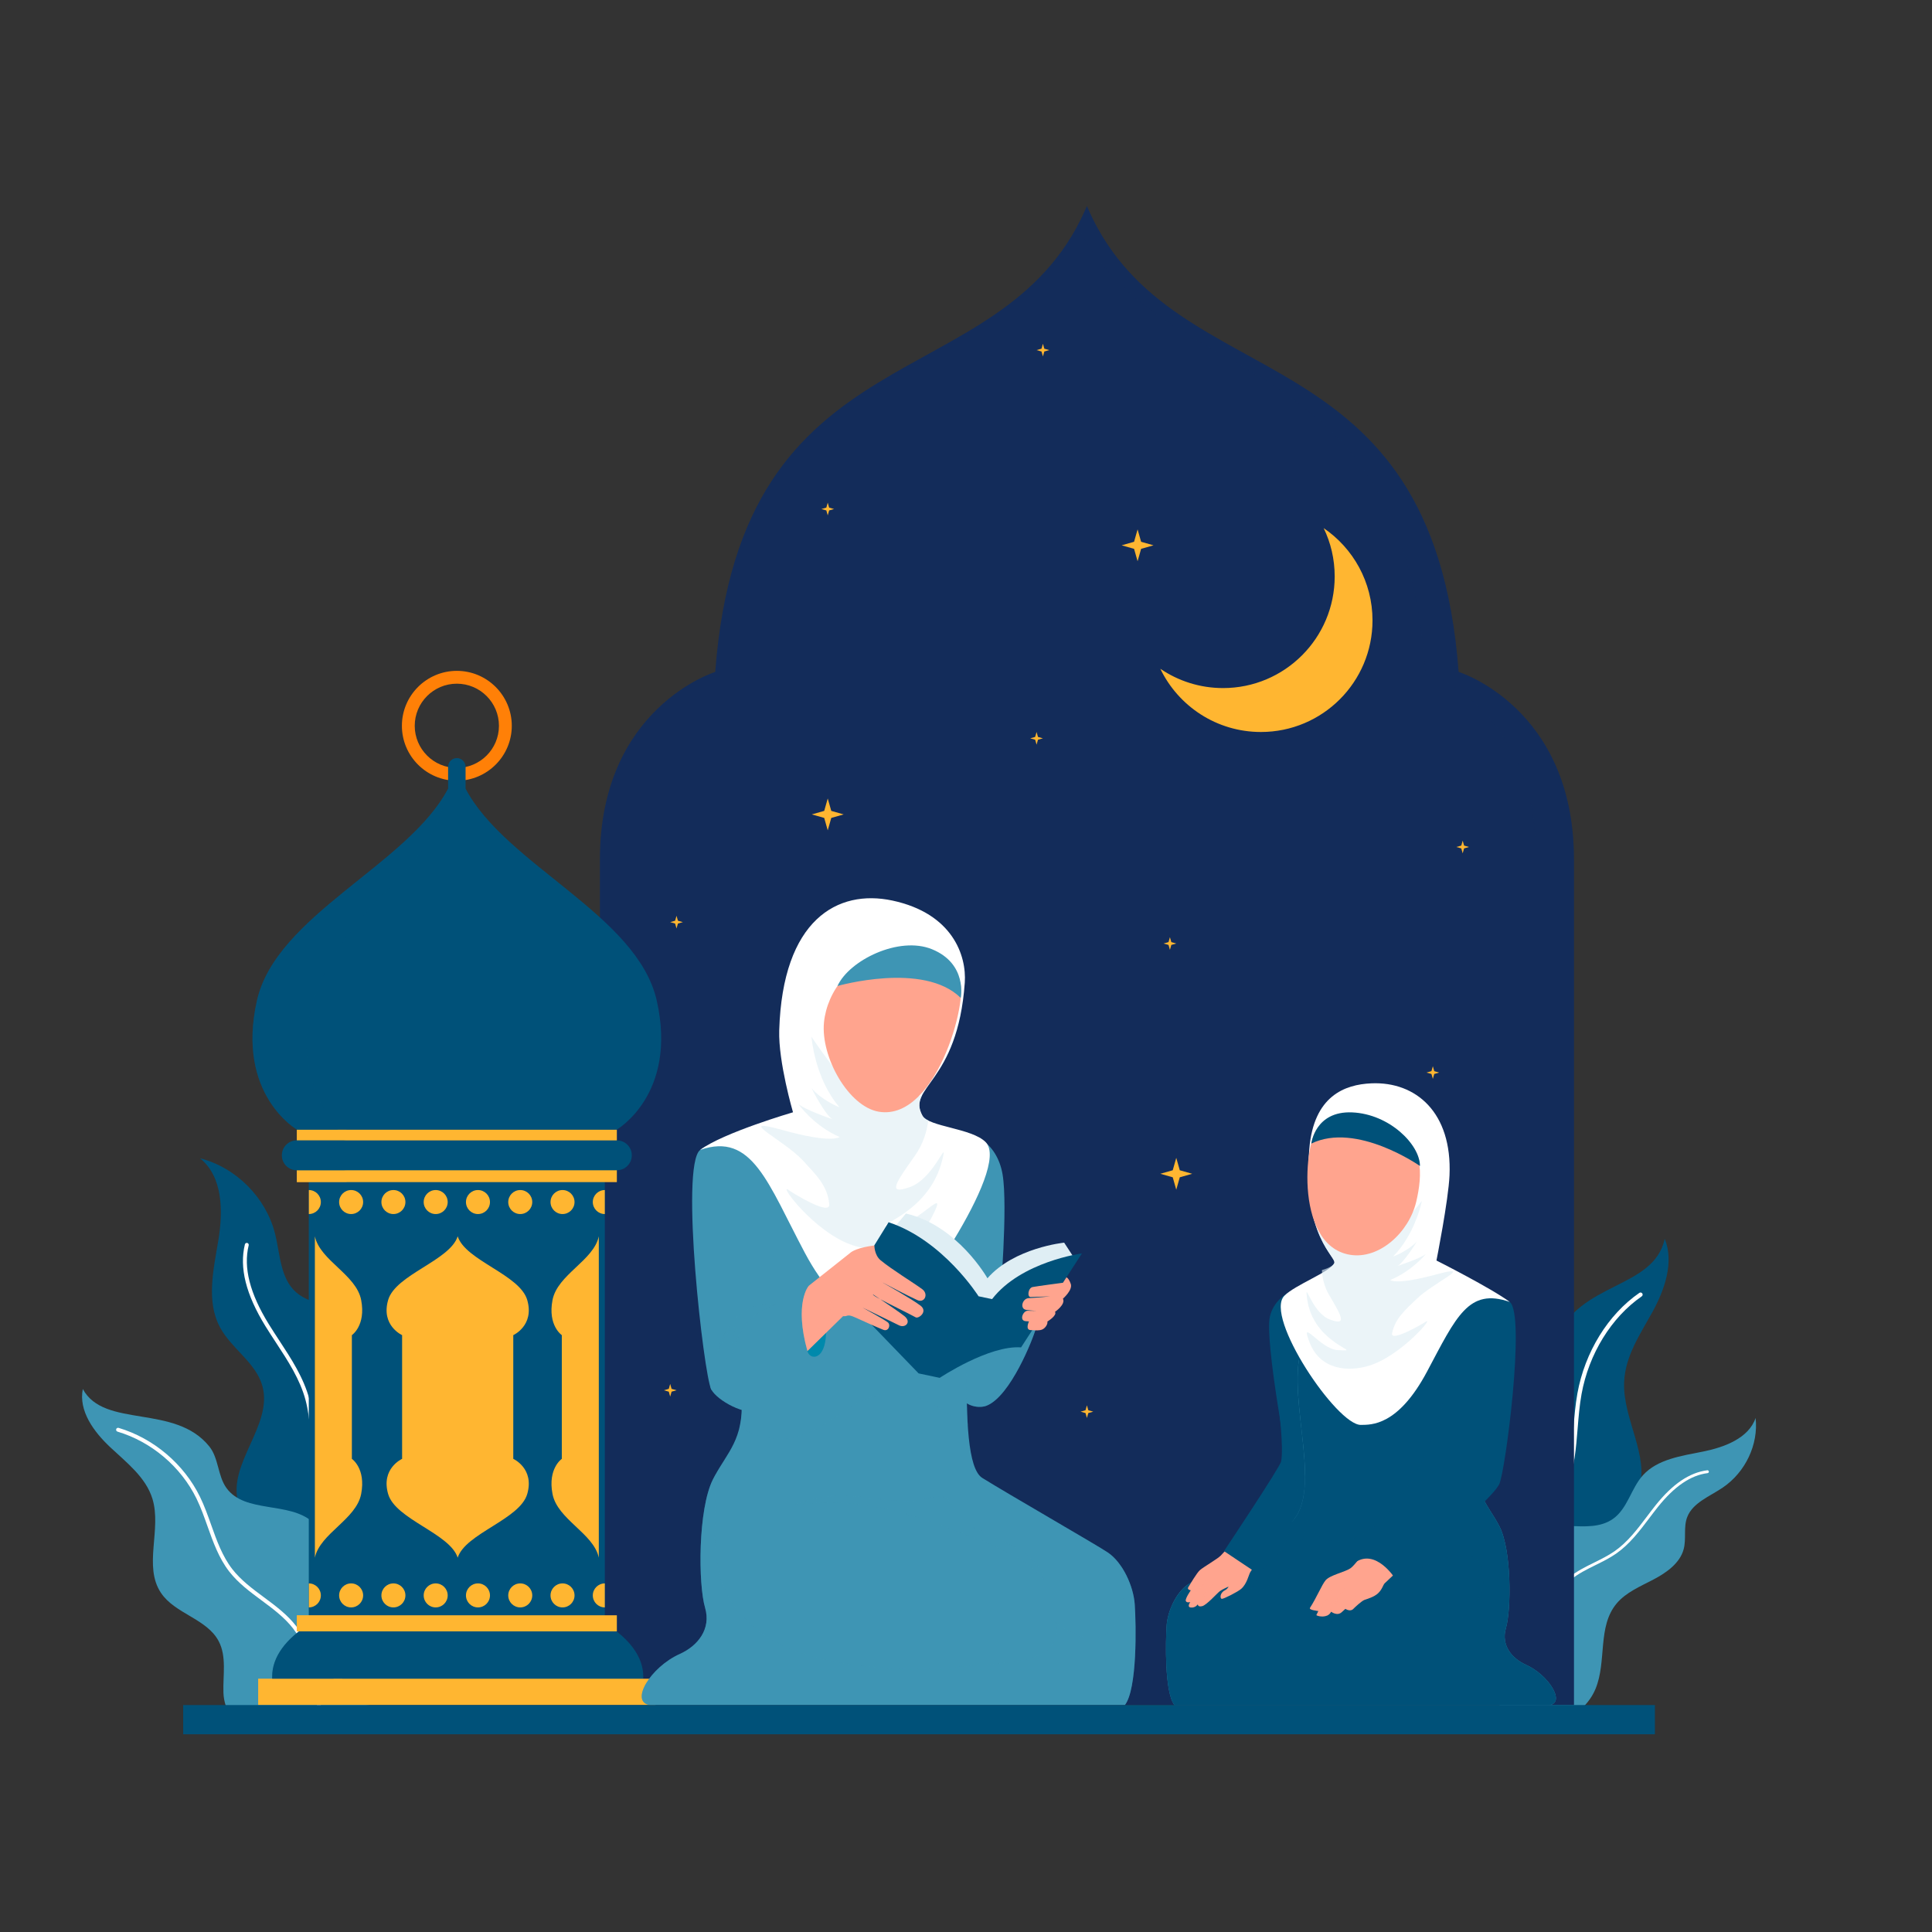 <?xml version="1.0" encoding="UTF-8"?>
<svg xmlns="http://www.w3.org/2000/svg" viewBox="0 0 2436 2436">
  <rect x="0" y="0" width="2436" height="2436" fill="#333333" stroke="none"/>
  <g isolation="isolate">
    <g id="Layer_1" data-name="Layer 1">
      <g>
        <path d="m1797.459,2116.129c-19.418-2.393-30.726-34.139-26.217-56.165,4.509-22.026,19.375-38.938,34.057-53.864,14.681-14.926,30.419-30.052,37.817-51.003,13.646-38.644-4.382-87.721,15.969-122.173,22.51-38.106,80.036-36.16,94.883-79.019,7.085-20.452.247-45.025,8.13-65.08,28.768-73.179,123.006-62.856,136.908-126.85,12.141,29.631-.293,64.74-15.548,92.369-15.255,27.629-34.137,55.195-35.613,87.955-2.106,46.761,32.212,92.433,18.659,136.543-10.736,34.941-48.043,53.061-55.616,89.098-5.213,24.806,5.432,49.869,10.101,74.82,4.669,24.951-2.77,52.003-24.216,57.808l-199.315,15.56Z" fill="#005179" stroke-width="0"/>
        <path d="m1908.147,2097.337c-1.339,0-2.491-1.011-2.636-2.373-3.88-36.355-8.709-81.603,5.652-120.093,7.324-19.632,19.191-36.458,30.668-52.729,11.204-15.886,22.789-32.312,29.889-51.134,8.273-21.933,10.262-46.501,12.186-70.262,1.172-14.479,2.384-29.452,4.993-43.87,9.422-52.078,38.622-99.448,78.108-126.716,1.207-.834,2.859-.53,3.692.676.833,1.207.53,2.86-.676,3.693-38.35,26.482-66.724,72.573-75.901,123.292-2.562,14.161-3.764,29.002-4.925,43.354-1.954,24.127-3.974,49.074-12.511,71.706-7.338,19.455-19.122,36.163-30.518,52.32-11.283,15.996-22.949,32.537-30.033,51.525-13.923,37.317-9.167,81.873-5.347,117.675.156,1.457-.9,2.765-2.357,2.921-.096.01-.191.015-.285.015Z" fill="#fff" stroke-width="0"/>
      </g>
      <g>
        <path d="m431.149,2099.376c-16.619-4.308-24.21-23.957-24.555-41.122-.345-17.165,3.89-34.649-.229-51.315-12.635-51.128-91.437-61.363-105.886-112.007-14.046-49.232,43.807-97.626,30.438-147.046-8.053-29.768-39.102-47.254-53.614-74.463-17.496-32.804-8.146-72.638-2.042-109.313,6.103-36.674,5.925-80.362-23.05-103.657,45.4,11.607,83.086,49.422,94.539,94.861,6.549,25.981,6.505,56.563,26.702,74.17,14.368,12.525,35.28,14.587,50.881,25.538,20.607,14.463,28.052,41.315,31.352,66.273,3.3,24.958,4.228,51.28,16.936,73.013,26.272,44.931,89.487,50.996,127.875,86.145,38.948,35.66,43.941,102.34,10.74,143.404l-180.087,75.522Z" fill="#005179" stroke-width="0"/>
        <path d="m495.459,2036.093c-.245,0-.493-.036-.739-.113-1.299-.407-2.022-1.791-1.615-3.09,10.831-34.536-10.457-70.179-30.223-93.998-5.349-6.445-11.098-12.87-16.658-19.083-17.903-20.006-36.416-40.693-45.612-66.324-5.67-15.806-7.456-32.693-9.183-49.024-1.372-12.971-2.79-26.384-6.156-39.047-6.982-26.27-22.366-49.752-37.243-72.461-4.448-6.79-9.048-13.811-13.36-20.809-24.617-39.948-33.091-73.68-25.907-103.121.323-1.324,1.656-2.144,2.979-1.811,1.323.322,2.133,1.656,1.811,2.979-6.855,28.096,1.425,60.599,25.315,99.367,4.276,6.939,8.856,13.931,13.286,20.692,15.092,23.036,30.697,46.857,37.884,73.897,3.463,13.031,4.902,26.637,6.293,39.794,1.696,16.042,3.45,32.63,8.921,47.877,8.871,24.727,27.058,45.049,44.645,64.702,5.591,6.247,11.371,12.707,16.779,19.223,20.547,24.761,42.628,61.97,31.134,98.621-.33,1.054-1.303,1.729-2.352,1.729Z" fill="#fff" stroke-width="0"/>
      </g>
      <g>
        <path d="m513.954,2140.85c18.319-6.762,22.568-36.082,13.539-53.396-9.03-17.314-27.019-27.813-44.408-36.695-17.39-8.883-35.846-17.674-47.449-33.381-21.401-28.972-14.302-74.433-41.319-98.255-29.882-26.349-85.24-10.618-108.698-42.819-11.194-15.366-9.761-37.592-21.645-52.431-43.365-54.145-132.545-22.408-159.556-72.516-5.504,27.756,13.976,54.068,34.608,73.433,20.632,19.366,44.768,37.789,53.126,64.823,11.931,38.589-11.681,85.196,10.786,118.761,17.798,26.588,57.798,32.595,72.761,60.875,10.299,19.467,5.28,43.036,6.03,65.046.75,22.01,13.683,42.809,35.702,42.406l196.523-35.853Z" fill="#3e95b4" stroke-width="0"/>
        <path d="m402.101,2152.519c-1.225,0-2.287-.912-2.443-2.159-3.859-30.818-8.662-69.174-29.98-96.874-10.858-14.109-25.654-25.072-39.962-35.675-14.477-10.727-29.447-21.818-40.7-36.32-13.104-16.887-20.35-37.289-27.358-57.021-4.157-11.705-8.456-23.809-13.923-34.999-19.587-40.095-56.812-71.638-99.578-84.379-1.305-.389-2.048-1.762-1.659-3.066.388-1.306,1.761-2.054,3.066-1.658,44.064,13.127,82.419,45.628,102.601,86.939,5.59,11.441,9.936,23.679,14.139,35.513,6.878,19.364,13.99,39.388,26.607,55.647,10.838,13.967,25.531,24.854,39.74,35.383,14.58,10.803,29.657,21.974,40.934,36.628,22.137,28.765,27.032,67.857,30.965,99.269.169,1.352-.789,2.584-2.14,2.753-.104.013-.208.02-.31.02Z" fill="#fff" stroke-width="0"/>
      </g>
      <g>
        <path d="m1814.731,2073.395c-1.34-12.214,10.381-22.388,22.262-27.079,11.881-4.691,25.183-6.407,35.73-13.487,32.356-21.721,18.896-76.989,50.441-99.795,30.665-22.17,79.54,3.876,110.513-17.891,18.656-13.112,22.736-38.384,37.92-55.142,18.306-20.205,48.533-24.314,75.706-29.769,27.173-5.456,57.597-16.927,66.271-42.325,3.771,33.325-12.751,68.311-41.448,87.765-16.409,11.123-37.75,19.041-44.75,37.1-4.98,12.846-.952,27.343-4.511,40.604-4.7,17.515-21.482,29.463-38.027,38.152-16.544,8.689-34.66,16.149-46.496,30.28-24.47,29.214-12.176,72.992-26.655,107.754-14.69,35.268-59.891,55.929-97.209,44.435l-99.746-100.6Z" fill="#3e95b4" stroke-width="0"/>
        <path d="m1877.396,2101.043c-.941,0-1.733-.731-1.795-1.685-.064-.992.688-1.849,1.68-1.913,26.959-1.747,46.268-25.232,57.718-44.626,3.097-5.246,6.075-10.754,8.956-16.08,9.273-17.151,18.863-34.886,34.332-47.683,9.535-7.888,20.841-13.466,31.775-18.86,8.691-4.288,17.678-8.722,25.635-14.263,16.502-11.492,28.86-27.864,40.811-43.698,3.573-4.734,7.268-9.63,11.022-14.327,21.417-26.804,42.711-41.219,65.097-44.07.985-.125,1.888.571,2.014,1.559.126.986-.572,1.888-1.559,2.014-21.412,2.728-41.934,16.71-62.738,42.746-3.723,4.658-7.402,9.534-10.961,14.249-12.121,16.059-24.653,32.664-41.627,44.483-8.179,5.696-17.289,10.19-26.099,14.537-10.749,5.304-21.863,10.787-31.073,18.406-14.929,12.351-24.35,29.771-33.459,46.62-2.896,5.355-5.891,10.894-9.022,16.197-11.892,20.143-32.057,44.541-60.586,46.39-.04.003-.08.004-.119.004Z" fill="#fff" stroke-width="0"/>
      </g>
      <path d="m1984.515,1083.693v1066.173H756.395v-1066.173c0-191.653,145.425-236.466,145.425-236.466,32.667-436.478,357.25-340.867,465.787-580.838.984-2.157,1.926-4.314,2.869-6.525.902,2.211,1.844,4.368,2.828,6.525,108.536,239.971,433.16,144.361,465.787,580.838,0,0,145.425,44.812,145.425,236.466Z" fill="#132c5a" stroke-width="0"/>
      <path d="m1463.017,843.236c22.754,47.178,70.998,79.711,126.841,79.711,77.718,0,140.698-62.98,140.698-140.698,0-48.382-24.423-91.064-61.591-116.368,8.944,18.399,13.903,39.068,13.903,60.941,0,77.718-63.027,140.745-140.744,140.745-29.289,0-56.539-8.991-79.108-24.331Z" fill="#ffb631" stroke-width="0"/>
      <g>
        <polygon points="1039.231 1022.423 1023.577 1026.863 1039.231 1031.302 1043.671 1046.956 1048.111 1031.302 1063.765 1026.863 1048.111 1022.423 1043.671 1006.769 1039.231 1022.423" fill="#ffb631" stroke-width="0"/>
        <polygon points="1782.101 1639.543 1766.447 1643.982 1782.101 1648.422 1786.541 1664.076 1790.981 1648.422 1806.635 1643.982 1790.981 1639.543 1786.541 1623.889 1782.101 1639.543" fill="#ffb631" stroke-width="0"/>
        <polygon points="1473.354 1187.881 1467.127 1189.647 1473.354 1191.413 1475.119 1197.639 1476.885 1191.413 1483.111 1189.647 1476.885 1187.881 1475.119 1181.655 1473.354 1187.881" fill="#ffb631" stroke-width="0"/>
        <polygon points="1368.689 1778.148 1362.463 1779.914 1368.689 1781.68 1370.455 1787.906 1372.221 1781.68 1378.447 1779.914 1372.221 1778.148 1370.455 1771.923 1368.689 1778.148" fill="#ffb631" stroke-width="0"/>
        <polygon points="843.251 1751.164 837.024 1752.93 843.251 1754.696 845.016 1760.922 846.782 1754.696 853.008 1752.93 846.782 1751.164 845.016 1744.938 843.251 1751.164" fill="#ffb631" stroke-width="0"/>
        <polygon points="1842.486 1066.18 1836.26 1067.946 1842.486 1069.712 1844.252 1075.938 1846.018 1069.712 1852.244 1067.946 1846.018 1066.18 1844.252 1059.954 1842.486 1066.18" fill="#ffb631" stroke-width="0"/>
        <polygon points="851.242 1160.923 845.016 1162.689 851.242 1164.455 853.008 1170.681 854.774 1164.455 861 1162.689 854.774 1160.923 853.008 1154.698 851.242 1160.923" fill="#ffb631" stroke-width="0"/>
        <polygon points="1305.221 929.172 1298.995 930.938 1305.221 932.704 1306.987 938.93 1308.753 932.704 1314.979 930.938 1308.753 929.172 1306.987 922.946 1305.221 929.172" fill="#ffb631" stroke-width="0"/>
        <polygon points="1804.868 1350.594 1798.643 1352.36 1804.868 1354.126 1806.635 1360.352 1808.401 1354.126 1814.626 1352.36 1808.401 1350.594 1806.635 1344.368 1804.868 1350.594" fill="#ffb631" stroke-width="0"/>
        <polygon points="1041.905 640.05 1035.679 641.816 1041.905 643.582 1043.671 649.808 1045.437 643.582 1051.663 641.816 1045.437 640.05 1043.671 633.824 1041.905 640.05" fill="#ffb631" stroke-width="0"/>
        <polygon points="1313.212 439.655 1306.986 441.421 1313.212 443.187 1314.978 449.413 1316.744 443.187 1322.97 441.421 1316.744 439.655 1314.978 433.429 1313.212 439.655" fill="#ffb631" stroke-width="0"/>
        <polygon points="1761.189 1962.267 1754.963 1964.033 1761.189 1965.799 1762.955 1972.025 1764.721 1965.799 1770.947 1964.033 1764.721 1962.267 1762.955 1956.041 1761.189 1962.267" fill="#ffb631" stroke-width="0"/>
        <polygon points="1429.914 683.128 1414.26 687.569 1429.914 692.009 1434.354 707.663 1438.794 692.009 1454.448 687.569 1438.794 683.128 1434.354 667.475 1429.914 683.128" fill="#ffb631" stroke-width="0"/>
        <polygon points="1478.671 1475.54 1463.017 1479.98 1478.671 1484.42 1483.111 1500.073 1487.551 1484.42 1503.205 1479.98 1487.551 1475.54 1483.111 1459.886 1478.671 1475.54" fill="#ffb631" stroke-width="0"/>
      </g>
      <g mix-blend-mode="multiply" opacity=".36">
        <path d="m1984.501,1083.692v1066.175h-47.432v-1066.175c0-191.649-139.78-236.468-139.78-236.468-30.569-424.764-326.893-345.629-438.915-562.178,3.205-5.966,6.311-12.178,9.22-18.637.986-2.169,1.923-4.339,2.86-6.558.937,2.219,1.874,4.388,2.86,6.558,108.521,239.968,433.146,144.316,465.786,580.815,0,0,145.401,44.818,145.401,236.468Z" fill="#132c5a" stroke-width="0"/>
      </g>
      <path d="m811.081,2113.772v10.495h-467.883v-10.517c0-24.279,17.066-47.854,48.458-66.935l.014-.009h370.905c31.422,19.087,48.507,42.673,48.507,66.966Z" fill="#005179" stroke-width="0"/>
      <rect x="389.417" y="1479.98" width="373.199" height="562.902" fill="#005179" stroke-width="0"/>
      <g mix-blend-mode="multiply" opacity=".36">
        <rect x="389.417" y="1490.485" width="68.444" height="546.174" fill="#005179" stroke-width="0"/>
      </g>
      <path d="m664.812,1883.645c-9.226,32.155-77.959,49.738-87.725,80.389-9.766-30.651-78.499-48.233-87.724-80.389-9.259-32.156,17.639-44.22,17.639-44.22v-155.989s-26.898-12.041-17.639-44.197c9.225-32.179,77.958-49.761,87.724-80.412,9.766,30.651,78.499,48.233,87.725,80.412,9.259,32.156-17.64,44.197-17.64,44.197v155.989s26.899,12.064,17.64,44.22Z" fill="#ffb631" stroke-width="0"/>
      <path d="m576.017,984.412c-38.198,0-69.274-31.076-69.274-69.274s31.076-69.274,69.274-69.274,69.275,31.076,69.275,69.274-31.077,69.274-69.275,69.274Zm0-122.371c-29.277,0-53.096,23.819-53.096,53.097s23.819,53.097,53.096,53.097,53.097-23.819,53.097-53.097-23.819-53.097-53.097-53.097Z" fill="#ff8007" stroke-width="0"/>
      <path d="m374.611,1424.45s-77.3-44.32-50.691-162.676c24.195-108.091,190.82-171.438,241.086-267.435,4.673-8.923,17.348-8.923,22.021,0,50.266,95.997,216.893,159.344,241.087,267.435,26.608,118.355-50.692,162.676-50.692,162.676h-402.812Z" fill="#005179" stroke-width="0"/>
      <path d="m755.017,1964.033c-6.499-30.651-52.24-48.233-58.38-80.389-6.162-32.156,11.739-44.22,11.739-44.22v-155.989s-17.901-12.041-11.739-44.197c6.14-32.179,51.881-49.761,58.38-80.412v405.206Z" fill="#ffb631" stroke-width="0"/>
      <path d="m397.017,1558.828c6.499,30.651,52.24,48.233,58.38,80.389,6.162,32.155-11.739,44.219-11.739,44.219v155.989s17.901,12.042,11.739,44.197c-6.139,32.179-51.881,49.761-58.38,80.412v-405.206Z" fill="#ffb631" stroke-width="0"/>
      <rect x="374.255" y="1424.45" width="403.524" height="66.035" fill="#ffb631" stroke-width="0"/>
      <g mix-blend-mode="multiply" opacity=".36">
        <rect x="374.255" y="1424.45" width="62.744" height="66.035" fill="#ffb631" stroke-width="0"/>
      </g>
      <rect x="374.255" y="2036.659" width="403.524" height="20.304" fill="#ffb631" stroke-width="0"/>
      <g mix-blend-mode="multiply" opacity=".36">
        <rect x="374.255" y="2036.659" width="91.888" height="20.304" fill="#ffb631" stroke-width="0"/>
      </g>
      <rect x="325.56" y="2116.655" width="500.915" height="33.217" fill="#ffb631" stroke-width="0"/>
      <g mix-blend-mode="multiply" opacity=".36">
        <rect x="325.56" y="2116.655" width="106.097" height="33.217" fill="#ffb631" stroke-width="0"/>
      </g>
      <g>
        <path d="m389.417,1530.757c8.359,0,15.135-6.776,15.135-15.135s-6.777-15.135-15.135-15.135v30.27Z" fill="#ffb631" stroke-width="0"/>
        <path d="m457.862,1515.621c0,8.359-6.776,15.135-15.135,15.135s-15.135-6.776-15.135-15.135,6.777-15.135,15.135-15.135,15.135,6.776,15.135,15.135Z" fill="#ffb631" stroke-width="0"/>
        <path d="m511.171,1515.621c0,8.359-6.776,15.135-15.135,15.135s-15.135-6.776-15.135-15.135,6.777-15.135,15.135-15.135,15.135,6.776,15.135,15.135Z" fill="#ffb631" stroke-width="0"/>
        <path d="m564.481,1515.621c0,8.359-6.776,15.135-15.135,15.135s-15.135-6.776-15.135-15.135,6.777-15.135,15.135-15.135,15.135,6.776,15.135,15.135Z" fill="#ffb631" stroke-width="0"/>
        <path d="m617.79,1515.621c0,8.359-6.776,15.135-15.135,15.135s-15.134-6.776-15.134-15.135,6.776-15.135,15.134-15.135,15.135,6.776,15.135,15.135Z" fill="#ffb631" stroke-width="0"/>
        <path d="m671.1,1515.621c0,8.359-6.777,15.135-15.135,15.135s-15.135-6.776-15.135-15.135,6.776-15.135,15.135-15.135,15.135,6.776,15.135,15.135Z" fill="#ffb631" stroke-width="0"/>
        <path d="m724.409,1515.621c0,8.359-6.776,15.135-15.135,15.135s-15.134-6.776-15.134-15.135,6.776-15.135,15.134-15.135,15.135,6.776,15.135,15.135Z" fill="#ffb631" stroke-width="0"/>
        <path d="m762.584,1530.757c-8.359,0-15.135-6.776-15.135-15.135s6.776-15.135,15.135-15.135v30.27Z" fill="#ffb631" stroke-width="0"/>
      </g>
      <g>
        <path d="m389.417,2026.736c8.359,0,15.135-6.776,15.135-15.135s-6.777-15.135-15.135-15.135v30.27Z" fill="#ffb631" stroke-width="0"/>
        <path d="m457.862,2011.601c0,8.359-6.776,15.135-15.135,15.135s-15.135-6.776-15.135-15.135,6.777-15.135,15.135-15.135,15.135,6.776,15.135,15.135Z" fill="#ffb631" stroke-width="0"/>
        <path d="m511.171,2011.601c0,8.359-6.776,15.135-15.135,15.135s-15.135-6.776-15.135-15.135,6.777-15.135,15.135-15.135,15.135,6.776,15.135,15.135Z" fill="#ffb631" stroke-width="0"/>
        <path d="m564.481,2011.601c0,8.359-6.776,15.135-15.135,15.135s-15.135-6.776-15.135-15.135,6.777-15.135,15.135-15.135,15.135,6.776,15.135,15.135Z" fill="#ffb631" stroke-width="0"/>
        <path d="m617.79,2011.601c0,8.359-6.776,15.135-15.135,15.135s-15.134-6.776-15.134-15.135,6.776-15.135,15.134-15.135,15.135,6.776,15.135,15.135Z" fill="#ffb631" stroke-width="0"/>
        <path d="m671.1,2011.601c0,8.359-6.777,15.135-15.135,15.135s-15.135-6.776-15.135-15.135,6.776-15.135,15.135-15.135,15.135,6.776,15.135,15.135Z" fill="#ffb631" stroke-width="0"/>
        <path d="m724.409,2011.601c0,8.359-6.776,15.135-15.135,15.135s-15.134-6.776-15.134-15.135,6.776-15.135,15.134-15.135,15.135,6.776,15.135,15.135Z" fill="#ffb631" stroke-width="0"/>
        <path d="m762.584,2026.736c-8.359,0-15.135-6.776-15.135-15.135s6.776-15.135,15.135-15.135v30.27Z" fill="#ffb631" stroke-width="0"/>
      </g>
      <path d="m777.779,1437.874h-403.524c-10.402,0-18.835,8.432-18.835,18.835h0c0,10.401,8.433,18.834,18.835,18.834h403.524c10.401,0,18.834-8.433,18.834-18.834h0c0-10.402-8.433-18.835-18.834-18.835Z" fill="#005179" stroke-width="0"/>
      <g mix-blend-mode="multiply" opacity=".36">
        <path d="m423.637,1470.043c3.454,3.397,8.154,5.492,13.362,5.492h-62.734c-5.209,0-9.908-2.095-13.362-5.492-3.397-3.454-5.492-8.154-5.492-13.362,0-10.362,8.437-18.798,18.854-18.798h62.734c-10.418,0-18.854,8.436-18.854,18.798,0,5.209,2.095,9.908,5.492,13.362Z" fill="#005179" stroke-width="0"/>
      </g>
      <g mix-blend-mode="multiply" opacity=".36">
        <path d="m456.647,2056.96s-35.048,19.59-36.123,59.677h-77.342v-2.887c0-20.156,11.777-39.804,33.745-56.79h79.721Z" fill="#005179" stroke-width="0"/>
      </g>
      <g mix-blend-mode="multiply" opacity=".36">
        <path d="m565.016,994.327s-10.15,56.166-50.165,100.16c-35.61,39.151-203.66,180.22-88.61,329.978h-51.637s-77.286-44.333-50.674-162.668c24.176-108.086,190.807-171.443,241.086-267.47Z" fill="#005179" stroke-width="0"/>
      </g>
      <path d="m587.027,994.34h-22.021v-27.481c0-6.081,4.93-11.01,11.01-11.01h0c6.081,0,11.01,4.93,11.01,11.01v27.481Z" fill="#005179" stroke-width="0"/>
      <path d="m1192.488,1436.951c-46.18,27.085,5.965,302.898,17.597,323.147,7.875,13.709,24.85,15.806,33.783,12.334,30.222-11.746,58.971-85.002,62.373-97.907,4.265-16.181-10.096-56.848-34.365-40.819-6.534,4.316-10.914,5.48-10.914,5.48,0,0,10.05-118.036,3.149-158.49-6.9-40.454-40.659-61.907-71.624-43.746Z" fill="#3e95b4" stroke-width="0"/>
      <g mix-blend-mode="multiply" opacity=".36">
        <path d="m1194.512,1697.648c6.31,32.841,12.457,56.946,15.585,62.446,7.873,13.697,24.86,15.8,33.758,12.349,30.252-11.756,58.995-84.988,62.392-97.93,1.78-6.741.323-17.796-3.775-27.178-.539.323-1.078.593-1.618.863-14.128,7.495-27.286,16.825-41.901,23.296-7.496,3.343-15.477,5.878-23.673,6.849-6.795.809-14.56-1.672-21.085-.108-8.898,2.103-15.854,10.678-19.683,19.413Z" fill="#3e95b4" stroke-width="0"/>
      </g>
      <path d="m819.342,2149.872h598.967c15.746-20.223,14.258-100.953,12.442-127.068-1.603-23.058-15.278-52.794-33.667-65.197-12.672-8.736-127.08-74.464-158.573-94.147-36.778-22.972-7.927-253.56-22.379-317.786-11.487-50.96-16.556-75.497-65.682-93.239-70.05-25.345-163.225,1.034-230.957,26.002-58.779,21.679,14.551,265.362,15.63,285.745,2.589,50.367-18.011,67.084-34.081,97.067-.755,1.348-1.456,2.697-2.157,4.098-18.928,37.856-18.659,131.903-9.868,161.832,7.819,26.801-9.06,47.994-31.925,58.294-37.047,16.609-63.418,60.515-37.75,64.398Z" fill="#3e95b4" stroke-width="0"/>
      <g mix-blend-mode="multiply" opacity=".36">
        <path d="m932.75,1798.264c1.241.863,2.535,1.78,3.883,2.643,19.305,12.349,43.626,16.501,65.898,11.216,43.95-10.354,76.737-54.196,121.819-55.813,33.812-1.186,62.878,21.84,92.268,38.719,1.186.701,2.427,1.348,3.613,1.995-5.123-79.703,6.04-206.375-4.098-251.349-11.487-50.96-16.556-75.497-65.682-93.239-70.05-25.345-163.225,1.034-230.957,26.002-58.779,21.679,14.551,265.362,15.63,285.745.701,13.482-.27,24.537-2.373,34.081Z" fill="#3e95b4" stroke-width="0"/>
      </g>
      <path d="m882.805,1449.9c-25.673,20.081,4.554,283.549,13.893,301.814,7.434,14.539,80.954-106.067,80.954-106.067,0,0-3.774-115.697-10.674-156.151-6.9-40.454-57.402-60.534-84.173-39.596Z" fill="#3e95b4" stroke-width="0"/>
      <path d="m1216.462,1239.055c2.405-34.177-15.362-87.32-91.25-103.563-69.262-14.824-138.484,24.211-142.712,163.652-1.21,39.911,17.375,103.303,17.375,103.303,0,0-87.996,25.691-117.07,47.452,65.773-22.919,85.316,41.987,132,129.754,46.685,87.767,96.986,91.523,111.958,85.92,14.972-5.602,148.896-192.185,116.039-225.506-17.464-17.71-71.839-19.189-79.671-33.307-20.26-36.52,44.373-40.36,53.331-167.706Z" fill="#fff" stroke-width="0"/>
      <g mix-blend-mode="multiply" opacity=".63">
        <path d="m1012.722,1463.653c15.477,17.04,30.954,31.115,32.841,55.004,1.186,15.045-47.724-15.531-50.098-17.418-17.58-13.913,30.576,53.279,80.619,69.187,31.925,10.138,76.737,7.064,99.116-36.4,22.38-43.41-17.634,10.192-46.161,11.54-28.473,1.348-8.79.701,19.683-22.38,28.527-23.08,37.317-49.558,40.714-66.545,3.398-16.933-13.535,29.875-42.062,40.067-28.527,10.192-18.982-4.045,6.094-39.366,10.678-15.045,15.261-31.061,16.933-44.489-3.451-1.779-5.986-3.775-7.28-6.094-5.339-9.599-4.799-16.933-.917-24.86-19.791,1.348-72.801,3.505-88.115-10.084-19.036-16.825-50.907-64.549-50.907-64.549,0,0,3.721,52.254,35.375,88.924-1.348-.485-22.811-9.167-35.321-24.267.97,1.995,17.04,33.758,26.316,39.204-2.103-.701-35.969-12.295-43.302-19.575,1.186,1.672,20.33,28.204,52.362,42.009,0,0-8.952,8.844-72.099-8.79-63.147-17.634,2.535,12.781,26.208,38.881Z" fill="#dfeef4" stroke-width="0"/>
      </g>
      <path d="m1108.224,1401.756c-38.215-6.243-73.588-68.892-69.283-112.733,3.775-38.448,34.612-82.505,78.518-76.248,43.905,6.257,78.303,13.976,90.557,21.699,17.026,10.73-23.929,179.675-99.792,167.283Z" fill="#ffa48e" stroke-width="0"/>
      <path d="m1055.95,1243.215s108.748-31.243,155.409,15.042c0,0,8.869-42.896-36.095-61.348-41.909-17.199-104.715,14.065-119.315,46.307Z" fill="#3e95b4" stroke-width="0"/>
      <path d="m896.698,1751.713c7.434,14.539,44.986,34.362,59.387,26.362,7.369-4.094,65.958-53.884,71.322-65.576,27.825-8.071,16.414-107.12-7.753-90.939-24.167,16.181-42.002,24.086-42.002,24.086,0,0-90.293,87.803-80.954,106.067Z" fill="#3e95b4" stroke-width="0"/>
      <g mix-blend-mode="multiply" opacity=".36">
        <path d="m1254.674,1938.592c26.404,11.582,54.226,24.714,61.422,53.138-23.786-28.467-61.464-42.97-98.38-56.955-65.325-24.747-133.864-49.786-217.321-36.795,35.03-15.551,68.107-12.758,98.642-9.018,16.71,2.047,33.501,4.209,51.484,3.497,13.416-.532,36.786-10.031,44.259-2.475,8.845,8.941,12.512,21.407,23.336,29.272,10.923,7.936,23.744,13.717,36.557,19.337Z" fill="#3e95b4" stroke-width="0"/>
      </g>
      <g mix-blend-mode="multiply" opacity=".36">
        <path d="m819.349,2149.847h598.957c15.747-20.223,14.237-100.95,12.457-127.05-1.078-15.207-7.388-33.326-16.932-47.455,14.506,58.888-15.585,125.972-85.419,67.354,15.369,28.042-12.511,47.239-44.111,51.446-168.411,22.487-388.807,18.928-382.929-162.803.539-16.448.701-47.994,1.456-73.339-.593,1.078-1.186,2.157-1.78,3.235-.755,1.348-1.456,2.697-2.157,4.098-18.928,37.857-18.659,131.904-9.868,161.832,7.819,26.801-9.06,47.994-31.925,58.294-37.047,16.609-63.417,60.505-37.748,64.388Z" fill="#3e95b4" stroke-width="0"/>
      </g>
      <path d="m1019.654,1621.56c-6.939,8.244-5.464,64.512-1.585,81.892,2.212,9.909,17.514,12.35,22.149-10.362,6.605-32.363-12.989-80.53-20.564-71.53Z" fill="#0089ac" stroke-width="0"/>
      <g>
        <g>
          <path d="m1353.884,1585.406l-12.112-18.582s-63.067,6.297-96.733,44.912c0,0-37.59-66.695-102.716-81.609l-22.953,27.218,115.187,98.486,119.327-70.426Z" fill="#dfeef4" stroke-width="0"/>
          <g mix-blend-mode="multiply" opacity=".36">
            <polygon points="1142.324 1530.127 1133.557 1551.908 1123.248 1552.748 1142.324 1530.127" fill="#dfeef4" stroke-width="0"/>
          </g>
          <path d="m1233.829,1634.437s-44.386-70.523-113.423-93.349l-57.062,92.369,94.91,98.219,26.609,5.608s62.083-41.385,102.587-38.406l76.72-118.491s-76.623,10.158-113.311,57.638l-17.03-3.589Z" fill="#005179" stroke-width="0"/>
        </g>
        <path d="m1340.221,1617.376s-31.674,4.171-38.157,5.387c-5.818,1.091-7.144,12.624-2.649,12.624l24.859-.833s-18.985,1.886-27.112,2.217c-8.126.331-11.716,13.437-3.435,14.762,8.282,1.325,13.321,1.181,13.321,1.181,0,0-5.042.289-11.004-.042-5.963-.332-11.461,12.398-2.858,13.167,2.123.19,4.227.296,4.227.296,0,0-5.074,10.532,1.987,10.932,7.062.399,11.291.823,14.935-.834,3.644-1.656,6.956-6.625,6.294-9.937,0,0,12.588-7.62,9.606-12.257,0,0,13.675-9.275,9.985-16.563,0,0,12.541-10.931,9.891-18.551-2.65-7.619-5.464-8.387-5.464-8.387l-4.428,6.839Z" fill="#ffa48e" stroke-width="0"/>
        <path d="m1121.532,1618.47c-5.12-3.481-8.811-5.909-8.811-5.909-.71.525,3.01,2.81,8.811,5.909Z" fill="#ff8b62" stroke-width="0"/>
        <g>
          <path d="m1018.069,1703.452s38.206-37.424,44.448-43.537c.844-.798,2.98-.068,4.21-.557,3.418-1.358,5.843-.852,12.767,2.259,6.179,2.728,23.951,10.977,34.264,15.102,6.64,2.675,9.83-6.408,5.47-9.578-5.846-4.309-27.585-16.171-31.752-18.475,4.916,2.312,31.541,15.203,46.084,22.396,7.881,3.912,16.101-4.111,6.804-11.624-5.457-4.377-20.558-14.614-30.412-21.268,12.403,6.666,34.142,17.102,44.711,22.856,3.494,1.938,15.874-7.309,5.843-14.902-11.075-8.338-41.658-25.59-49.104-29.787,6.618,3.496,31.397,16.599,45.158,22.877,9.158,4.257,14.653-7.568,6.206-13.776-11.177-8.21-38.183-24.633-52.435-36.417-7.982-6.635-7.858-18.617-7.858-18.617.076-.015-23.156,2.295-31.297,9.988l-51.36,40.729s-18.839,21.019-1.745,82.331Zm82.728-71.339s3.69,2.428,8.81,5.909c-5.8-3.099-9.521-5.384-8.81-5.909Z" fill="#ffa48e" stroke-width="0"/>
          <g mix-blend-mode="multiply" opacity=".36">
            <path d="m1018.069,1703.452s38.206-37.424,44.448-43.537c0,0-13.333-8.664-14.574-22.358,0,0-4.586,11.79,3.414,22.257l-33.855,28.885s-10.74-46.239,2.21-67.449l-.102.128c-1.941,2.443-17.622,24.503-1.541,82.074Z" fill="#ffa48e" stroke-width="0"/>
          </g>
        </g>
      </g>
      <g mix-blend-mode="multiply" opacity=".36">
        <path d="m977.652,1645.646s-55.754-13.809-74.953,65.042c0,0,11.814-35.299,27.813-39.778,0,0-9.894,14.954-6.694,36.713,0,0,5.927-48.028,53.834-61.977Z" fill="#3e95b4" stroke-width="0"/>
      </g>
      <path d="m1623.234,1843.385s-27.826-149.642-22.379-181.582c5.448-31.939,49.446-51.041,70.582-34.509,20.27,15.855-19.88,350.14-19.88,350.14l-88.444-23.676,60.12-110.373Z" fill="#005179" stroke-width="0"/>
      <path d="m1953.726,2149.872h-472.904c-12.432-15.966-11.257-79.706-9.824-100.324,1.266-18.205,12.063-41.682,26.581-51.475,10.005-6.897,101.096-57.633,125.198-74.332,50.081-34.698-1.102-156.873,17.669-221.319,11.534-39.599,13.071-59.607,51.859-73.615,55.307-20.011,128.871,15.608,182.348,35.321,46.408,17.116-11.489,165.137-12.341,181.231-2.044,39.767,14.221,52.965,26.908,76.638.596,1.064,1.149,2.129,1.703,3.236,14.944,29.888,14.731,104.142,7.791,127.772-6.174,21.16,7.153,37.893,25.206,46.025,29.25,13.114,50.071,47.778,29.804,50.844Z" fill="#3e95b4" stroke-width="0"/>
      <path d="m1953.726,2149.872h-472.904c-12.432-15.966-11.257-79.706-9.824-100.324,1.266-18.205,12.063-41.682,26.581-51.475,10.005-6.897,101.096-57.633,125.198-74.332,50.081-34.698-1.102-156.873,17.669-221.319,11.534-39.599,13.071-59.607,51.859-73.615,55.307-20.011,128.871,15.608,182.348,35.321,46.408,17.116-11.489,165.137-12.341,181.231-2.044,39.767,14.221,52.965,26.908,76.638.596,1.064,1.149,2.129,1.703,3.236,14.944,29.888,14.731,104.142,7.791,127.772-6.174,21.16,7.153,37.893,25.206,46.025,29.25,13.114,50.071,47.778,29.804,50.844Z" fill="#005179" stroke-width="0"/>
      <g mix-blend-mode="multiply" opacity=".36">
        <path d="m1953.738,2149.867h-472.935c-12.425-15.975-11.242-79.677-9.812-100.336.592-8.628,3.353-18.539,7.692-27.562-2.564,42.452,24.209,84.361,73.12,43.29-12.129,22.138,9.861,37.275,34.809,40.627,132.976,17.75,314.271-57.293,279.462-133.864-11.143-24.554-68.584-4.339-103.097,23.666-32.788,26.625-78.987,70.309-111.43,36.831-9.812-10.157,35.105-46.051,21.3-43.043-50.834,10.995-74.993,27.216-118.135,56.356,10.502-20.61,28.893-36.141,48.22-48.861,19.328-12.721,41.802-35.316,43.783-84.756,8.866,41.305,65.364,43.825,107.189-8.283,44.866-55.896,74.549-126.024,67.597-197.369-12.326,36.289-53.579,92.148-94.837,98.254-21.714,3.213-68.314-53.83-80.098-72.369,3.106,39.444,1.972,82.685-1.183,122.129,1.134-14.101-1.035-31.161-3.895-47.826-4.191-37.718.664-80.982-3.843-91.181-6.067-13.729-40.796-66.637-13.189-85.632,48.429-33.32,196.7,14.451,250.196,34.173,46.396,17.109-11.488,165.172-12.326,181.246-2.071,39.789,14.2,52.954,26.871,76.62.641,1.085,1.183,2.169,1.726,3.254,14.939,29.879,14.742,104.133,7.79,127.75-6.163,21.201,7.149,37.916,25.195,46.051,29.287,13.115,50.094,47.777,29.83,50.834Z" fill="#005179" stroke-width="0"/>
      </g>
      <g mix-blend-mode="multiply" opacity=".36">
        <path d="m1628.175,1919.267c-2.564,15.087-7.494,29.534-17.405,41.022-7.051,8.135-16.32,14.397-22.138,23.519-3.599,5.67-5.719,12.277-9.762,17.75-5.966,8.135-15.58,12.77-25.096,16.271-10.946,4.043-22.335,7.001-33.823,8.826-7.692,1.183-17.01,1.233-21.497-5.078-4.437-6.262-1.627-18.785,2.12-25.096.099-.197.247-.394.394-.592,19.476-11.932,99.498-56.701,121.833-72.133,1.923-1.331,3.747-2.81,5.374-4.487Z" fill="#005179" stroke-width="0"/>
      </g>
      <g>
        <path d="m1719.58,1957.481s-11.456,16.297-16.869,19.953c-7.191,4.858-25.632,8.471-31.273,15.066-4.648,5.434-11.503,22.14-19.676,34.719-1.924,2.961,10.433,3.991,10.433,3.991,0,0-.254,1.071-2.384,5.073-.604,1.135,13.946,5.342,18.517-4.148,0,0,7.868,6.157,13.655.38,2.785-2.78,4.362-3.983,4.362-3.983,0,0,6.153,4.259,10.112-.026,1.965-2.128,10.508-9.902,13.735-11.148,3.228-1.245,12.288-3.576,17.477-8.556s6.1-10.207,8.175-12.412c2.076-2.206,19.924-18.601,19.924-18.601l-46.188-20.306Z" fill="#ffa48e" stroke-width="0"/>
        <g mix-blend-mode="multiply" opacity=".36">
          <path d="m1659.231,2030.857l24.125-33.02s-3.861,9.674-6.986,14.086c-3.125,4.412-14.176,19.286-14.176,19.286l-2.963-.352Z" fill="#ffa48e" stroke-width="0"/>
        </g>
        <g mix-blend-mode="multiply" opacity=".36">
          <path d="m1678.328,2032.134l16.793-29.219-22.262,34.249s2.661-.145,5.469-5.03Z" fill="#ffa48e" stroke-width="0"/>
        </g>
        <g mix-blend-mode="multiply" opacity=".36">
          <polygon points="1696.345 2028.53 1712.078 2007.304 1691.983 2032.513 1696.345 2028.53" fill="#ffa48e" stroke-width="0"/>
        </g>
      </g>
      <g>
        <path d="m1539.081,1961.523c5.443-5.443,13.326-15.28,13.326-15.28l34.654,20.139s-8.942,12.979-10.579,15.777c-2.032,3.473-4.211,14.78-11.394,21.087-4.604,4.042-21.942,12.695-24.428,12.695s-3.045-7.2,3.727-10.759c3.745-1.968,4.65-4.659,4.65-4.659,0,0-7.19,3.085-10.601,5.447-3.411,2.362-16.952,17.898-22.725,19.211-5.773,1.312-5.354-2.416-5.354-2.416,0,0-2.886,4.62-8.66,4.147-5.773-.473-.912-6.935-.912-6.935,0,0-4.599,1.476-5.648-1.41-1.05-2.887,6.298-13.384,6.298-13.384,0,0-5.157-.809-3.149-3.936,2.008-3.127,10.538-17.938,14.737-21.612,4.199-3.674,21.953-14.003,26.06-18.109Z" fill="#ffa48e" stroke-width="0"/>
        <g mix-blend-mode="multiply" opacity=".36">
          <path d="m1510.356,2022.762l19.078-25.796s-1.832-.332-2.855,1.275c-1.023,1.607-16.223,24.521-16.223,24.521Z" fill="#ffa48e" stroke-width="0"/>
        </g>
        <g mix-blend-mode="multiply" opacity=".36">
          <path d="m1500.784,2019.974l20.802-28.028s-4.67,3.542-5.104,4.084c-.434.542-15.698,23.943-15.698,23.943Z" fill="#ffa48e" stroke-width="0"/>
        </g>
        <g mix-blend-mode="multiply" opacity=".36">
          <path d="m1501.433,2005.18l14.124-18.951s-7.56,7.054-8.038,8.129-6.086,10.822-6.086,10.822Z" fill="#ffa48e" stroke-width="0"/>
        </g>
      </g>
      <path d="m1814.626,1839.704s17.088-149.698,22.536-181.638c5.447-31.94,45.32-33.002,66.457-16.471,20.27,15.855-5.747,215.657-13.365,229.95-14.2,26.642-131.783,117.916-131.783,117.916,0,0-23.784-37.184-49.57-19.57l105.726-130.187Z" fill="#005179" stroke-width="0"/>
      <path d="m1650.886,1448.408c5.596-66.422,44.461-81.048,78.414-82.472,55.875-2.344,101.829,36.579,98.35,116.062-1.379,31.495-16.462,107.34-16.462,107.34,0,0,69.476,35.075,92.43,52.257-51.93-18.095-67.359,18.359-104.218,87.653-36.859,69.294-70.81,67.107-83.428,67.383-30.22.661-122.525-136.492-96.583-162.799,13.789-13.983,57.149-29.714,62.903-41.088,3.857-7.624-40.803-32.809-31.407-144.336Z" fill="#fff" stroke-width="0"/>
      <g mix-blend-mode="multiply" opacity=".63">
        <path d="m1755.235,1681.073c-2.367,11.883,39.148-12.228,41.17-13.756,15.186-10.946-29.139,42.107-70.161,54.63-26.132,8.037-61.237,5.571-74.796-28.745-13.608-34.267,12.967,8.086,35.352,9.121,22.335,1.085,6.853.542-13.46-17.651-20.314-18.243-24.801-39.148-25.885-52.559-1.085-13.362,7.889,23.617,29.435,31.654,21.596,8.037,15.383-3.205-1.085-31.062-6.163-10.453-8.53-21.497-9.072-31.259,7.692-2.317,13.707-4.931,15.58-8.678,2.86-5.67-21.103-21.053-29.682-74.352,26.428,13.805,82.586,55.813,93.877,46.741,16.172-12.918,44.769-49.059,46.248-50.883-.444,2.465-8.727,42.057-36.289,70.112,1.134-.345,18.736-7.199,30.027-18.933-1.775,2.909-16.714,26.575-24.307,30.717,1.726-.542,29.583-9.664,36.042-15.433-1.085,1.331-18.687,22.286-45.311,33.182,0,0,6.262,6.952,57.786-6.952,51.475-13.904-3.205,10.108-24.357,30.717-13.855,13.411-27.364,24.554-31.112,43.389Z" fill="#dfeef4" stroke-width="0"/>
      </g>
      <path d="m1702.167,1582.119c36.866,6.119,74.257-28.233,83.469-66.702,8.079-33.737,10.498-78.12-31.584-85.927-42.081-7.806-75.895-11.533-89.433-8.643-18.81,4.015-35.636,149.124,37.548,161.272Z" fill="#ffa48e" stroke-width="0"/>
      <path d="m1790.389,1470.162s-79.987-56.084-136.99-28.26c0,0,4.635-41.338,51.498-39.315,47.093,2.033,85.492,40.664,85.492,67.575Z" fill="#005179" stroke-width="0"/>
      <path d="m1615.308,1842.748c-1.476,7.363-71.994,113.023-71.994,113.023l39.487,26.387s48.836-58.828,57.437-84.811c3.905-11.797-28.009-124.512-28.009-124.512,0,0,6.588,52.41,3.08,69.913Z" fill="#005179" stroke-width="0"/>
      <g mix-blend-mode="multiply" opacity=".36">
        <path d="m1627.817,1921.266s9.526-27.254,7.596-47.035c-1.93-19.78-17.107-28.952-17.107-28.952,0,0,18.651,7.721,19.809,14.283,0,0-.775-10.89-7.142-15.674,0,0,12.226,9.884,14.51,16.06,2.283,6.176,0,49.411,0,49.411,0,0-3.234-8.492-4.915-4.632-1.68,3.86-12.751,16.539-12.751,16.539Z" fill="#005179" stroke-width="0"/>
      </g>
      <rect x="230.958" y="2149.849" width="1855.664" height="36.821" fill="#005179" stroke-width="0"/>
    </g>
  </g>
</svg>
